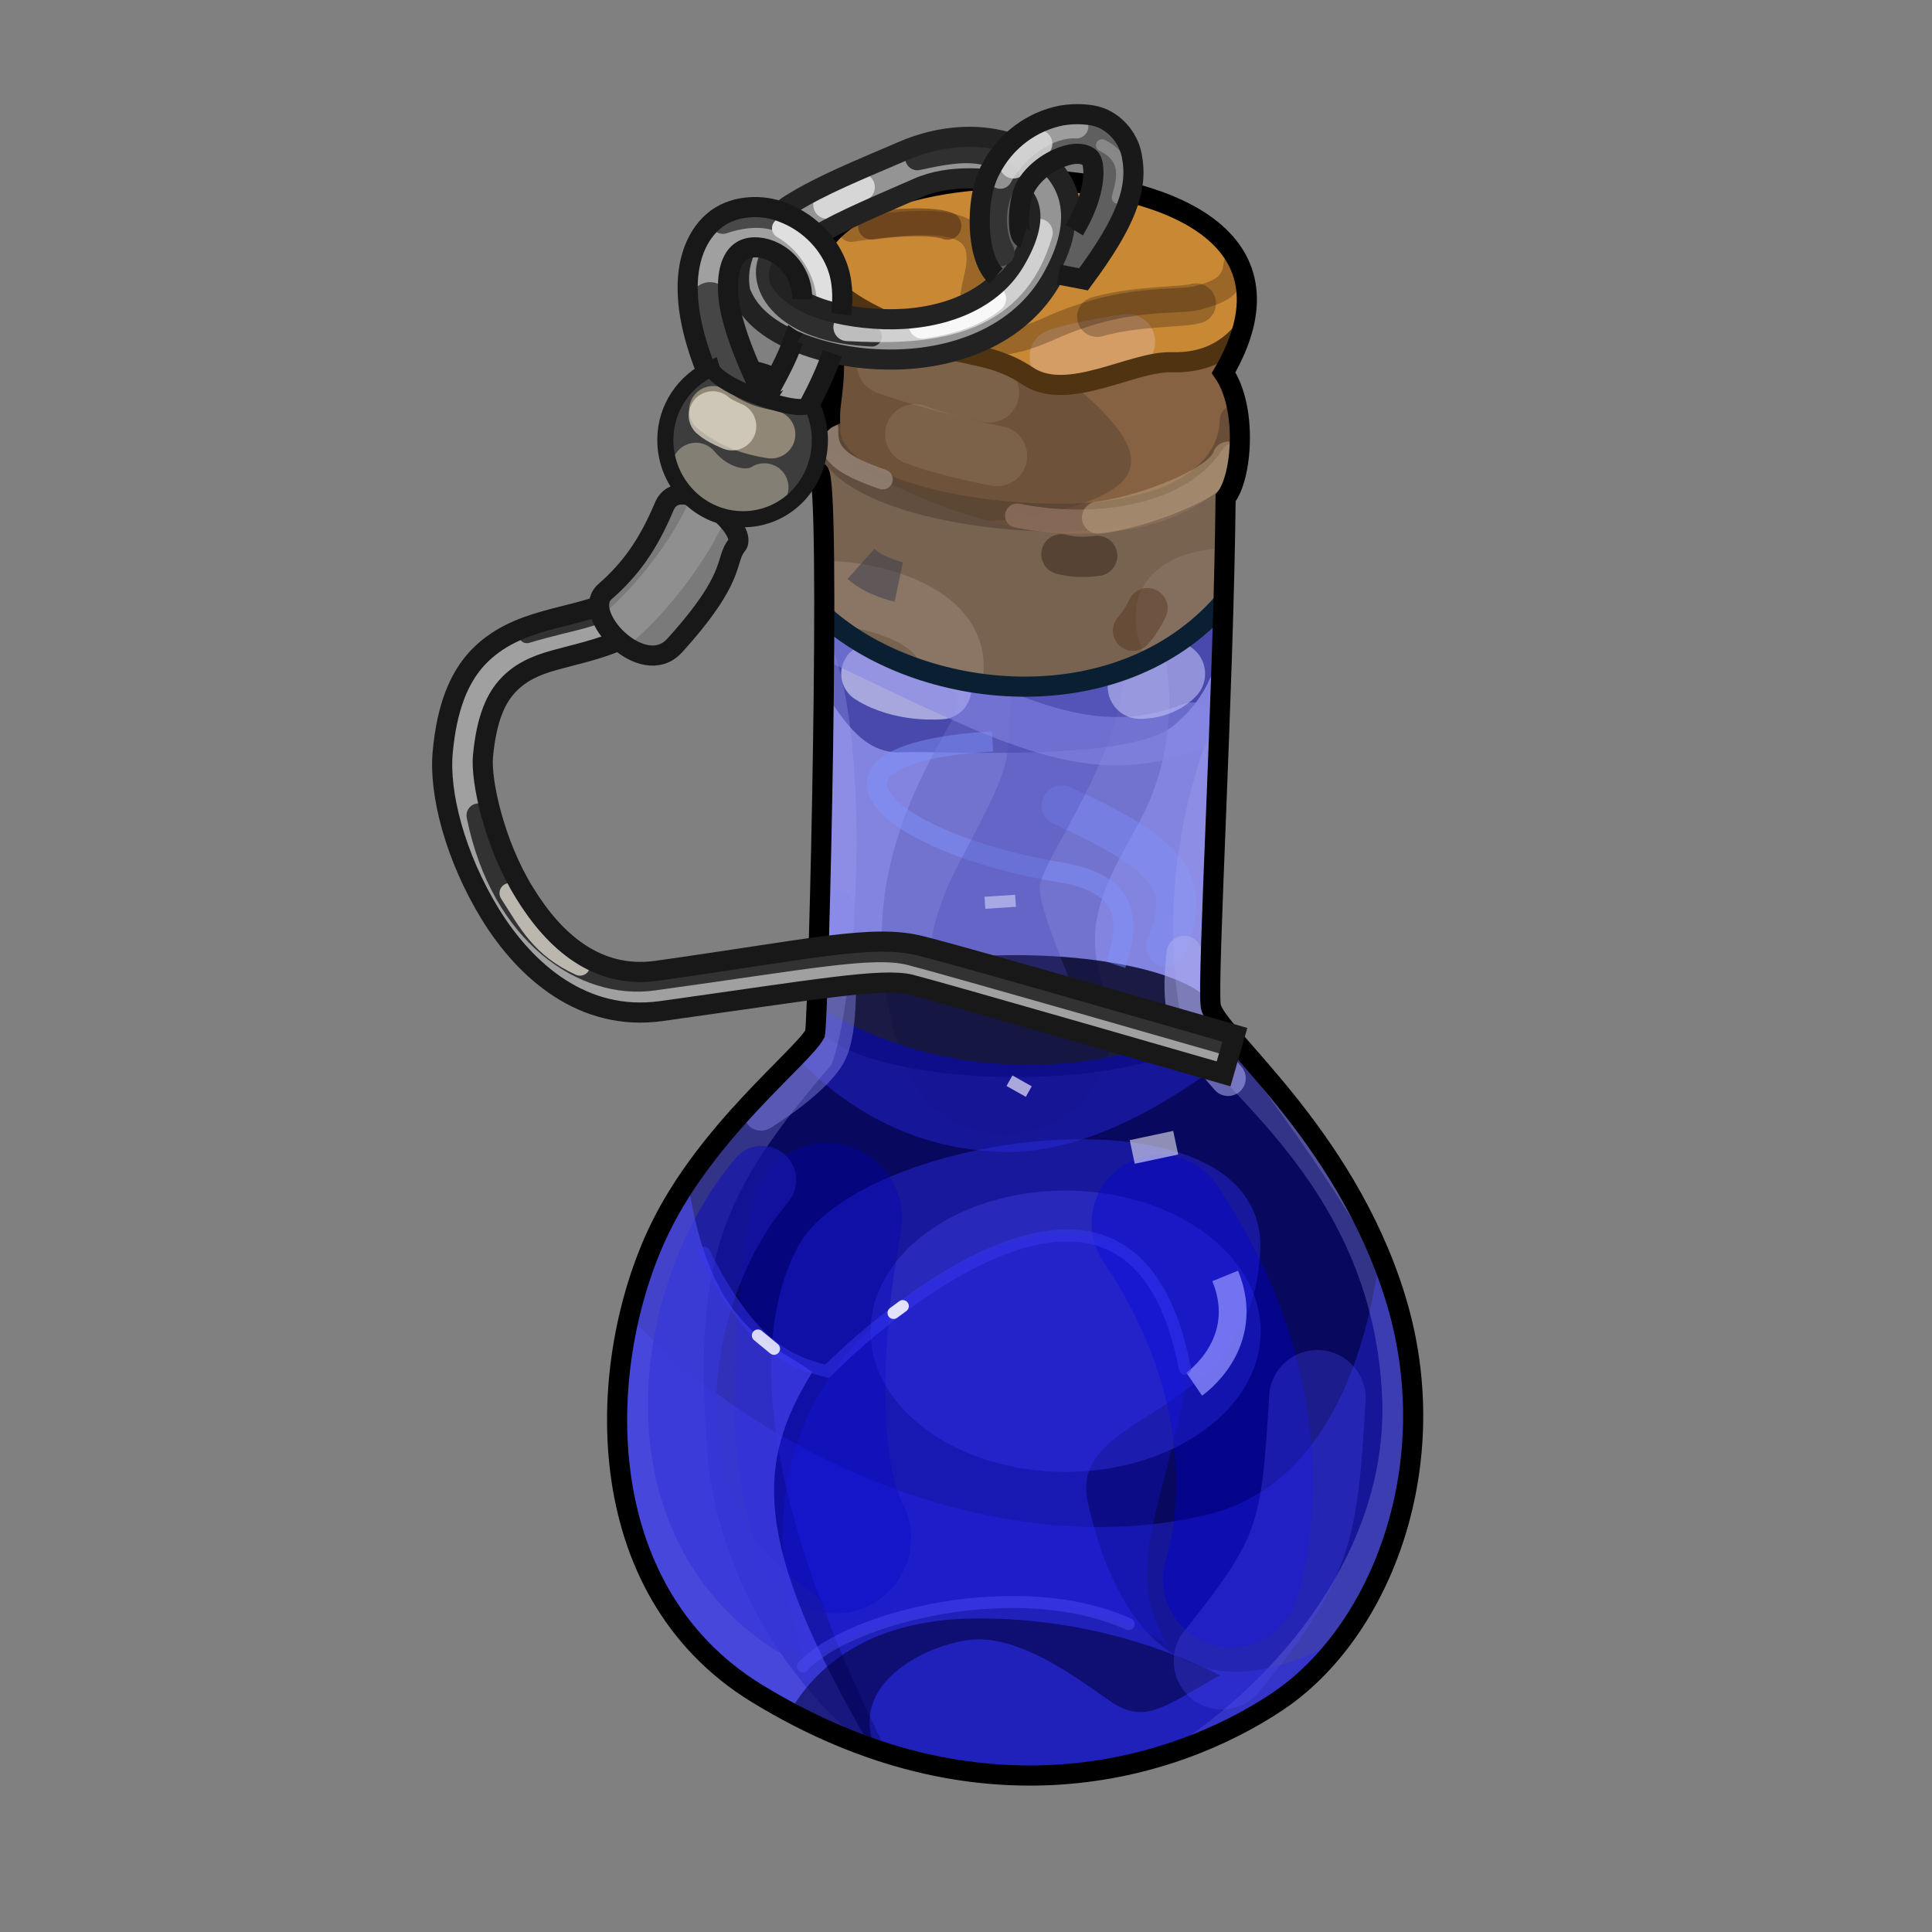<?xml version="1.0" encoding="UTF-8" standalone="no"?>
<!DOCTYPE svg PUBLIC "-//W3C//DTD SVG 1.0//EN" "http://www.w3.org/TR/2001/REC-SVG-20010904/DTD/svg10.dtd">
<svg xmlns:svg="http://www.w3.org/2000/svg" xmlns="http://www.w3.org/2000/svg" version="1.0" width="100%" height="100%" viewBox="0 0 48 48" id="_blue04" style="display:inline">
<rect x="0" y="0" width="48" height="48" fill="#808080" stroke="none"/>
<defs id="defs2385"/>
<g id="blue04">
<path d="M 30.45,12.37 C 30.4,17.13 29.99,24.31 30.08,24.99 C 30.18,25.68 33.38,28.1 34.66,32.22 C 35.94,36.33 34.34,40.54 31.73,42.28 C 29.12,44.02 23.98,45.07 18.51,41.68 C 13.71,38.71 15.5,31.49 16.87,29.48 C 18.24,27.46 19.93,26.27 20.25,25.68 C 20.34,25.13 20.66,11.87 20.34,11.73 C 20.02,11.6 20.02,10.64 20.62,10.36 C 20.62,9.77 20.98,8.85 20.34,7.21 C 19.7,5.56 22.4,4.28 25.83,4.46 C 29.26,4.64 32.28,6.02 30.4,9.26 C 31,10.13 30.86,11.87 30.45,12.37 z" id="p3235" style="fill:#8383e0;fill-opacity:1;fill-rule:evenodd;stroke:none;display:inline"/>
<path d="M 20.35,16.95 C 21,18.04 21.54,18.74 22.41,18.69 C 23.28,18.64 28,18.96 29.14,18.04 C 30.28,17.12 30.28,15.98 30.28,15.98 L 29.79,13.53 L 20.51,13.97 L 20.35,16.95 z" id="p3341" style="fill:#3c3ca1;fill-opacity:0.81;fill-rule:evenodd;stroke:none;display:inline"/>
<path d="M 26.04,15.76 C 26.04,15.76 26.91,17.5 25.94,19.23 C 24.96,20.97 23.98,22.81 24.96,25.53" id="p3353" style="fill:none;fill-rule:evenodd;stroke:#6565c2;stroke-width:5.30;stroke-linecap:round;stroke-linejoin:miter;stroke-miterlimit:4;stroke-dasharray:none;stroke-opacity:0.56;display:inline"/>
<path d="M 30.21,25.25 C 30.21,26.08 27.98,26.76 25.23,26.76 C 22.47,26.76 20.25,26.08 20.25,25.25 C 20.25,24.41 22.47,23.73 25.23,23.73 C 27.98,23.73 30.21,24.41 30.21,25.25 L 30.21,25.25 z" id="p3236" style="opacity:1;fill:#020222;fill-opacity:0.81;fill-rule:evenodd;stroke:none;marker:none;visibility:visible;display:inline;overflow:visible;enable-background:accumulate"/>
<path d="M 27.72,23.97 C 28.04,23.01 28.16,21.98 26.38,21.68 C 22.03,20.96 19.5,18.73 24.66,18.42" id="path8" style="fill:none;fill-rule:evenodd;stroke:#7e94fd;stroke-width:0.5;stroke-linecap:butt;stroke-linejoin:miter;stroke-miterlimit:4;stroke-dasharray:none;stroke-opacity:0.46;display:inline"/>
<path d="M 26.38,20.01 C 29.04,21.23 29.65,21.91 28.97,23.51" id="p3238" style="fill:none;fill-rule:evenodd;stroke:#7e94fd;stroke-width:1;stroke-linecap:round;stroke-linejoin:miter;stroke-miterlimit:4;stroke-dasharray:none;stroke-opacity:0.4;display:inline"/>
<path d="M 25.12,16.19 C 25.07,19.23 25.23,18.74 23.82,21.46 C 22.41,24.17 23.6,24.68 23.6,24.68 L 27.06,25.46 C 27.06,25.46 25.83,22.76 25.83,22.05 C 25.83,21.35 28.59,17.88 27.73,15.81 C 26.86,13.75 25.12,16.3 25.12,16.19 z" id="p3337" style="fill:#4848b5;fill-opacity:0.3;fill-rule:evenodd;stroke:none;display:inline"/>
<path d="M 20.38,25.04 C 20.35,26.05 20.26,25.57 20.25,25.68 C 19.92,26.28 18.24,27.45 16.87,29.46 C 15.5,31.48 13.72,38.71 18.53,41.68 C 24,45.07 29.14,44.01 31.75,42.28 C 34.35,40.54 35.93,36.33 34.65,32.21 C 33.59,29.89 30.57,25.89 30.09,25.43 C 27.43,26.74 23.58,26.99 20.38,25.04 z" id="p3283" style="fill:#0d0d92;fill-opacity:0.92;fill-rule:evenodd;stroke:none;display:inline"/>
<path d="M 30.81,26.03 C 29.07,27.48 26.91,28.62 25.09,28.62 C 23.08,28.62 21.24,27.81 19.78,26.25 C 19.1,26.92 17.9,27.95 16.87,29.46 C 16.43,30.11 15.94,31.3 15.65,32.71 C 18.78,36.09 24.67,38.86 29.93,37.65 C 32.68,37.02 33.89,34.15 34.28,31.18 C 33.28,28.77 31.72,27.07 30.81,26.03 z" id="p3286" style="fill:#00003c;fill-opacity:0.62;fill-rule:evenodd;stroke:none;display:inline"/>
<path d="M 20.46,15.56 C 20.45,19.57 20.31,25.32 20.25,25.68 C 19.92,26.28 18.24,27.45 16.87,29.46 C 15.5,31.48 13.72,38.71 18.53,41.68 C 19.36,42.2 20.18,42.61 21,42.93 C 19.18,41.26 17.74,38.68 17.56,35.93 C 17.23,31.2 17.96,29.59 20.65,26.46 C 21.25,25.06 21.78,18.09 20.46,15.56 z M 30.31,17.59 C 28.76,21.02 29.12,24.31 29.37,25.4 C 29.69,26.8 34.12,29.15 34.34,34.75 C 34.48,38.47 31.81,41.71 29.06,43.46 C 30.11,43.17 31.03,42.75 31.75,42.28 C 34.35,40.54 35.93,36.33 34.65,32.21 C 33.37,28.1 30.18,25.68 30.09,25 C 30.03,24.54 30.18,21.17 30.31,17.59 z" id="p3280" style="fill:#a8a8f8;fill-opacity:0.27;fill-rule:evenodd;stroke:none;display:inline"/>
<path d="M 29.42,23.69 C 29.27,25.19 29.42,25.55 30.51,26.79" id="p3330" style="fill:none;fill-rule:evenodd;stroke:#acacef;stroke-width:0.88;stroke-linecap:round;stroke-linejoin:miter;stroke-miterlimit:4;stroke-dasharray:none;stroke-opacity:0.56"/>
<path d="M 20.79,22.56 C 20.79,23.59 20.97,25.55 20.56,26.22 C 20.16,26.89 18.91,27.65 18.91,27.65" id="p3328" style="fill:none;fill-rule:evenodd;stroke:#8888eb;stroke-width:0.88;stroke-linecap:round;stroke-linejoin:miter;stroke-miterlimit:4;stroke-dasharray:none;stroke-opacity:0.45"/>
<path d="M 27.21,28.31 C 24.26,28.21 20.66,29.36 19.81,31 C 18.58,33.35 19,37.34 21.9,43.25 C 21.91,43.25 21.9,43.27 21.9,43.28 C 26.04,44.61 29.69,43.65 31.75,42.28 C 32.34,41.88 32.87,41.34 33.34,40.71 C 28.85,43.23 27.48,39.34 27.03,37.34 C 26.49,34.97 31.09,35.39 31.31,31.09 C 31.4,29.2 29.51,28.38 27.21,28.31 z" id="p3298" style="fill:#2c2ce1;fill-opacity:0.47;fill-rule:evenodd;stroke:none;display:inline"/>
<path d="M 31.32,33.08 C 31.32,35 29.15,36.57 26.47,36.57 C 23.79,36.57 21.63,35 21.63,33.08 C 21.63,31.15 23.79,29.58 26.47,29.58 C 29.15,29.58 31.32,31.15 31.32,33.08 z" id="p3301" style="fill:#4545f0;fill-opacity:0.37;fill-rule:evenodd;stroke:none;marker:none;visibility:visible;display:inline;overflow:visible;enable-background:accumulate"/>
<path d="M 28.82,30.39 C 31.67,34.62 30.9,38.31 30.59,39.23" id="p3307" style="fill:none;fill-rule:evenodd;stroke:#0000d8;stroke-width:3.40;stroke-linecap:round;stroke-linejoin:miter;stroke-miterlimit:4;stroke-dasharray:none;stroke-opacity:0.37;display:inline"/>
<path d="M 30.44,31.7 C 31.13,33.39 29.67,34.39 29.67,34.39" id="p3310" style="fill:none;fill-rule:evenodd;stroke:#9090ff;stroke-width:0.69;stroke-linecap:butt;stroke-linejoin:miter;stroke-miterlimit:4;stroke-dasharray:none;stroke-opacity:0.76;display:inline"/>
<path d="M 28.13,28.62 L 29.21,28.39" id="p3313" style="fill:none;fill-rule:evenodd;stroke:#ffffff;stroke-width:0.60;stroke-linecap:butt;stroke-linejoin:miter;stroke-miterlimit:4;stroke-dasharray:none;stroke-opacity:0.54;display:inline"/>
<path d="M 20.54,30.27 C 20,33.1 19.89,36.58 20.76,38.21" id="p3316" style="fill:none;fill-rule:evenodd;stroke:#0000bc;stroke-width:3.75;stroke-linecap:round;stroke-linejoin:miter;stroke-miterlimit:4;stroke-dasharray:none;stroke-opacity:0.33"/>
<path d="M 19.98,41.51 C 21.83,39.45 27.83,39.62 29.07,40.96 C 27.94,39.21 28.73,37.8 29.35,35.02 C 29.97,32.24 27.6,28.53 22.55,32.24 C 17.51,35.94 20.18,41.3 19.98,41.51 z" id="p2537" style="fill:#1818f2;fill-opacity:0.27;fill-rule:evenodd;stroke:none"/>
<path d="M 19.7,40.27 C 15.71,37.69 16.61,32.03 18.93,29.32" id="p3321" style="fill:none;fill-rule:evenodd;stroke:#1717ac;stroke-width:1.70;stroke-linecap:round;stroke-linejoin:miter;stroke-miterlimit:4;stroke-dasharray:none;stroke-opacity:0.7;display:inline"/>
<path d="M 17.09,29.34 C 16.83,29.72 16.57,30.1 16.37,30.53 C 14.77,33.84 14.59,39.47 18.81,42.06 C 19.78,42.65 20.73,43.11 21.65,43.43 C 18.63,38.26 18.81,36.32 20.18,34.09 C 19.27,33.39 17.64,33.12 17.09,29.34 z" id="p3309" style="fill:#4f4ffd;fill-opacity:0.56;fill-rule:evenodd;stroke:none"/>
<path d="M 24.31,40.21 C 22.1,40.21 20.5,41.02 19.62,42.53 C 20.34,42.91 21.05,43.23 21.75,43.46 C 21.06,41.84 22.96,40.9 24.03,40.75 C 25.26,40.57 26.67,41.63 27.56,42.25 C 28.44,42.86 28.89,42.42 30.31,41.62 C 28.54,40.74 26.52,40.21 24.31,40.21 z" id="path25" style="fill:#00003e;fill-opacity:0.57;fill-rule:evenodd;stroke:none"/>
<path d="M 17.49,31.12 C 18.68,33.5 19.64,33.84 20.55,34.07 C 22.25,32.37 28.19,27.44 29.44,34.01" id="p3319" style="fill:none;fill-opacity:1;fill-rule:evenodd;stroke:#3939f5;stroke-width:0.30;stroke-linecap:round;stroke-linejoin:miter;marker:none;stroke-miterlimit:4;stroke-dasharray:none;stroke-dashoffset:0;stroke-opacity:0.47;visibility:visible;display:inline;overflow:visible;enable-background:accumulate"/>
<path d="M 18.83,33.18 L 19.23,33.51" id="p3324" style="fill:none;fill-rule:evenodd;stroke:#ececfd;stroke-width:0.30;stroke-linecap:round;stroke-linejoin:miter;stroke-miterlimit:4;stroke-dasharray:none;stroke-opacity:0.9;display:inline"/>
<path d="M 22.2,32.62 L 22.43,32.45" id="path29" style="fill:none;fill-rule:evenodd;stroke:#efeffe;stroke-width:0.30;stroke-linecap:round;stroke-linejoin:miter;stroke-miterlimit:4;stroke-dasharray:none;stroke-opacity:0.93;display:inline"/>
<path d="M 25.08,26.85 L 25.56,27.12" id="p3332" style="fill:none;fill-rule:evenodd;stroke:#ececfd;stroke-width:0.30;stroke-linecap:butt;stroke-linejoin:miter;stroke-miterlimit:4;stroke-dasharray:none;stroke-opacity:0.68;display:inline"/>
<path d="M 21.65,16.74 C 22.41,17.22 23.38,17.12 23.38,17.12" id="p3344" style="fill:none;fill-rule:evenodd;stroke:#cfcff4;stroke-width:1.5;stroke-linecap:round;stroke-linejoin:miter;stroke-miterlimit:4;stroke-dasharray:none;stroke-opacity:0.7;display:inline"/>
<path d="M 20.97,15.96 C 25.35,18.05 27.12,18.99 29.63,18.05" id="p3356" style="fill:none;fill-rule:evenodd;stroke:#8686e7;stroke-width:1.20;stroke-linecap:round;stroke-linejoin:miter;stroke-miterlimit:4;stroke-dasharray:none;stroke-opacity:0.56;display:inline"/>
<path d="M 28.32,17.06 C 28.87,17.06 29.14,16.74 29.14,16.74" id="p3347" style="fill:none;fill-rule:evenodd;stroke:#cacafb;stroke-width:1.60;stroke-linecap:round;stroke-linejoin:miter;stroke-miterlimit:4;stroke-dasharray:none;stroke-opacity:0.56;display:inline"/>
<path d="M 24.47,22.43 L 25.23,22.38" id="p3350" style="fill:none;fill-rule:evenodd;stroke:#ddddfc;stroke-width:0.30;stroke-linecap:butt;stroke-linejoin:miter;stroke-miterlimit:4;stroke-dasharray:none;stroke-opacity:0.56;display:inline"/>
<path d="M 24.59,4.46 C 21.78,4.61 19.78,5.77 20.34,7.21 C 20.98,8.86 20.62,9.78 20.62,10.37 C 20.03,10.64 20.02,11.61 20.34,11.75 C 20.44,11.79 20.46,13.36 20.46,15.28 C 22.81,17.41 27.75,18 30.4,14.96 C 30.43,14.07 30.46,13.17 30.46,12.37 C 30.88,11.87 31,10.15 30.4,9.28 C 32.28,6.03 29.27,4.65 25.84,4.46 C 25.41,4.44 24.99,4.44 24.59,4.46 z" id="p3266" style="fill:#866243;fill-opacity:1;fill-rule:evenodd;stroke:none;display:inline"/>
<path d="M 20.34,7.25 C 20.96,8.87 20.62,9.78 20.62,10.37 C 20.03,10.64 20.02,11.61 20.34,11.75 C 20.35,11.75 20.36,11.82 20.37,11.84 C 21.94,12.71 23.94,13.18 25.75,12.81 C 29.36,12.06 28.68,10.85 24.62,8.03 C 24.71,8.03 22.34,7.34 20.34,7.25 z" id="p3243" style="fill:#5b4634;fill-opacity:0.55;fill-rule:evenodd;stroke:none;display:inline"/>
<path d="M 24.59,4.46 C 22.18,4.59 20.36,5.47 20.25,6.62 C 20.9,7.66 22.14,7.98 22.75,8.34 C 23.75,8.92 24.52,8.67 25.53,9.34 C 26.53,10.01 28.14,8.96 29.12,9 C 29.93,9.02 30.48,8.71 30.87,8.25 C 31.62,5.72 28.89,4.63 25.84,4.46 C 25.41,4.44 24.99,4.44 24.59,4.46 z" id="p3269" style="fill:#c98834;fill-opacity:1;fill-rule:evenodd;stroke:none;display:inline"/>
<path d="M 26.27,8.86 C 26.79,8.67 28.01,8.49 28.01,8.49" id="p3206" style="fill:none;fill-rule:evenodd;stroke:#e0b198;stroke-width:1.38;stroke-linecap:round;stroke-linejoin:miter;stroke-miterlimit:4;stroke-dasharray:none;stroke-opacity:0.51"/>
<path d="M 21.14,5.71 C 23.68,5.33 24.58,5.52 24.25,6.89 C 23.92,8.25 24.2,9 26.08,8.16 C 27.97,7.31 29.24,7.54 29.76,7.4 C 30.27,7.26 30.65,7.12 30.7,6.56" id="p2429" style="fill:none;fill-rule:evenodd;stroke:#331f13;stroke-width:0.60;stroke-linecap:round;stroke-linejoin:miter;stroke-miterlimit:4;stroke-dasharray:none;stroke-opacity:0.31;display:inline"/>
<path d="M 21.66,5.61 C 22.27,5.52 23.16,5.47 23.54,5.61" id="p3202" style="fill:none;fill-rule:evenodd;stroke:#381c0e;stroke-width:0.69;stroke-linecap:round;stroke-linejoin:miter;stroke-miterlimit:4;stroke-dasharray:none;stroke-opacity:0.45"/>
<path d="M 27.26,7.87 C 28.25,7.59 29.38,7.64 29.71,7.54" id="p3204" style="fill:none;fill-rule:evenodd;stroke:#130909;stroke-width:1px;stroke-linecap:round;stroke-linejoin:miter;stroke-opacity:0.26"/>
<path d="M 20.21,10.87 C 20.08,11.24 20.13,11.66 20.34,11.75 C 20.44,11.79 20.46,13.36 20.46,15.28 C 22.81,17.41 27.75,18 30.4,14.96 C 30.43,14.07 30.46,13.17 30.46,12.37 C 30.58,12.23 30.65,12 30.71,11.71 C 29.25,12.99 27.82,13.14 27.15,13.25 C 26.4,13.36 23.42,13.14 20.21,10.87 z" id="p3208" style="fill:#786351;fill-opacity:1;fill-rule:evenodd;stroke:none;display:inline"/>
<path d="M 20.67,14.74 C 21.8,14.78 23.86,15.35 23.62,16.77" id="p3214" style="fill:none;fill-rule:evenodd;stroke:#dbc2b4;stroke-width:1.60;stroke-linecap:butt;stroke-linejoin:miter;stroke-miterlimit:4;stroke-dasharray:none;stroke-opacity:0.2"/>
<path d="M 29.12,15.96 C 28.51,14.62 29.81,14.42 30.29,14.38" id="p3216" style="fill:none;fill-rule:evenodd;stroke:#e9d3d3;stroke-width:1.5;stroke-linecap:butt;stroke-linejoin:miter;stroke-miterlimit:4;stroke-dasharray:none;stroke-opacity:0.11"/>
<path d="M 30.38,13.69 C 29.2,13.93 28.31,14.9 27.34,14.9" id="p3220" style="fill:none;fill-rule:evenodd;stroke:#000000;stroke-width:0;stroke-linecap:butt;stroke-linejoin:miter;stroke-miterlimit:4;stroke-dasharray:none;stroke-opacity:1"/>
<path d="M 21.39,14.01 C 21.76,14.34 22.33,14.46 22.33,14.46" id="p3222" style="fill:none;fill-rule:evenodd;stroke:#2e3748;stroke-width:1px;stroke-linecap:butt;stroke-linejoin:miter;stroke-opacity:0.46"/>
<path d="M 26.37,13.77 C 26.69,13.85 26.94,13.85 27.26,13.81" id="p3224" style="fill:none;fill-rule:evenodd;stroke:#2e1a0e;stroke-width:1px;stroke-linecap:round;stroke-linejoin:miter;stroke-opacity:0.43"/>
<path d="M 28.15,15.67 C 28.39,15.39 28.51,15.11 28.51,15.11" id="p3226" style="fill:none;fill-rule:evenodd;stroke:#532f19;stroke-width:1px;stroke-linecap:round;stroke-linejoin:miter;stroke-opacity:0.43"/>
<path d="M 30.65,10.43 C 30.62,11.8 29.18,12.82 26.45,12.86 C 23.72,12.89 20.3,12.07 20.54,10.5" id="p3232" style="fill:none;fill-rule:evenodd;stroke:#4b3b2e;stroke-width:0.69;stroke-linecap:round;stroke-linejoin:miter;stroke-miterlimit:4;stroke-dasharray:none;stroke-opacity:0.5"/>
<path d="M 20.58,10.65 C 20.54,11.28 20.9,11.55 21.93,11.91" id="p3228" style="fill:none;fill-rule:evenodd;stroke:#98867a;stroke-width:0.5;stroke-linecap:round;stroke-linejoin:miter;stroke-miterlimit:4;stroke-dasharray:none;stroke-opacity:0.79"/>
<path d="M 25.27,12.81 C 27.34,13.22 29.68,12.81 30.63,11.32" id="p3230" style="fill:none;fill-rule:evenodd;stroke:#8b6d5c;stroke-width:0.60;stroke-linecap:round;stroke-linejoin:miter;stroke-miterlimit:4;stroke-dasharray:none;stroke-opacity:0.85"/>
<path d="M 27.28,12.86 C 28.22,12.76 30.3,12.05 30.52,11.37" id="p3234" style="fill:none;fill-rule:evenodd;stroke:#c5ab85;stroke-width:0.80;stroke-linecap:round;stroke-linejoin:miter;stroke-miterlimit:4;stroke-dasharray:none;stroke-opacity:0.45"/>
<path d="M 22.04,9.05 C 23.13,9.45 24.57,9.75 24.57,9.75" id="p3247" style="fill:none;fill-rule:evenodd;stroke:#cbb39d;stroke-width:1.5;stroke-linecap:round;stroke-linejoin:miter;stroke-miterlimit:4;stroke-dasharray:none;stroke-opacity:0.17;display:inline"/>
<path d="M 22.74,10.79 C 23.43,11.08 24.77,11.33 24.77,11.33" id="p3250" style="fill:none;fill-rule:evenodd;stroke:#cbb39d;stroke-width:1.5;stroke-linecap:round;stroke-linejoin:miter;stroke-miterlimit:4;stroke-dasharray:none;stroke-opacity:0.17;display:inline"/>
<path d="M 20.46,15.28 C 22.81,17.41 27.75,18 30.4,14.96" id="p3362" style="fill:none;fill-opacity:1;fill-rule:evenodd;stroke:#0a2032;stroke-width:0.5;stroke-linecap:butt;stroke-linejoin:miter;stroke-miterlimit:4;stroke-dasharray:none;stroke-opacity:1;display:inline"/>
<path d="M 20.25,6.62 C 20.9,7.66 22.14,7.98 22.75,8.34 C 23.75,8.92 24.52,8.67 25.53,9.34 C 26.53,10.01 28.14,8.96 29.12,9 C 29.93,9.02 30.48,8.71 30.87,8.25" id="p3359" style="fill:none;fill-opacity:1;fill-rule:evenodd;stroke:#503311;stroke-width:0.5;stroke-linecap:butt;stroke-linejoin:miter;stroke-miterlimit:4;stroke-dasharray:none;stroke-opacity:1;display:inline"/>
<path d="M 30.45,12.37 C 30.4,17.13 29.99,24.31 30.08,24.99 C 30.18,25.68 33.38,28.1 34.66,32.22 C 35.94,36.33 34.34,40.54 31.73,42.28 C 29.12,44.02 24.29,45.43 18.8,42.07 C 14.58,39.48 14.79,33.84 16.39,30.53 C 17.58,28.08 19.93,26.27 20.25,25.68 C 20.34,25.13 20.66,11.87 20.34,11.73 C 20.02,11.6 20.02,10.64 20.62,10.36 C 20.62,9.77 20.98,8.85 20.34,7.21 C 19.7,5.56 22.4,4.28 25.83,4.46 C 29.26,4.64 32.28,6.02 30.4,9.26 C 31,10.13 30.86,11.87 30.45,12.37 z" id="stroke01" style="fill:none;fill-opacity:1;fill-rule:evenodd;stroke:#000000;stroke-width:0.5;stroke-linecap:butt;stroke-linejoin:miter;stroke-miterlimit:4;stroke-dasharray:none;stroke-opacity:1;display:inline"/>
<path d="M 30.53,26.19 C 30.53,26.19 23.68,24.23 22.74,23.99 C 21.8,23.75 20.21,24.08 16.37,24.62 C 12.98,25.09 11.33,20.35 11.49,18.72 C 11.87,14.67 15.11,16.83 16.76,14.15 C 18.04,12.07 21.09,8.72 20.3,6.75 C 19.51,4.79 15.81,5.1 18.65,10.38" id="p3237" style="fill:none;fill-rule:evenodd;stroke:#767676;stroke-width:1px;stroke-linecap:butt;stroke-linejoin:miter;stroke-opacity:1;display:inline"/>
<path d="M 24.09,3.4 C 23.52,3.4 22.93,3.53 22.37,3.78 C 21.4,4.2 20.41,4.59 19.62,5.09 C 19.23,5.34 18.89,5.6 18.65,5.96 C 18.41,6.32 18.29,6.81 18.4,7.28 L 18.4,7.31 L 18.43,7.34 C 18.68,7.89 19.19,8.24 19.81,8.5 C 20.42,8.75 21.16,8.91 21.93,8.93 C 23.47,8.98 25.21,8.47 26.09,7 C 26.5,6.3 26.68,5.66 26.59,5.09 C 26.5,4.52 26.14,4.08 25.68,3.81 C 25.23,3.54 24.66,3.4 24.09,3.4 z M 24.09,4.43 C 24.51,4.43 24.9,4.5 25.15,4.65 C 25.4,4.8 25.55,4.97 25.59,5.25 C 25.63,5.52 25.55,5.93 25.21,6.5 C 24.59,7.54 23.27,7.97 21.96,7.93 C 21.31,7.91 20.66,7.79 20.18,7.59 C 19.72,7.4 19.46,7.13 19.37,6.96 C 19.34,6.8 19.36,6.68 19.46,6.53 C 19.58,6.35 19.83,6.14 20.15,5.93 C 20.8,5.52 21.78,5.12 22.78,4.68 C 23.2,4.49 23.66,4.43 24.09,4.43 z" id="p3246" style="fill:#949494;fill-opacity:1;fill-rule:evenodd;stroke:none;display:inline"/>
<path d="M 20.38,10.92 C 20.38,12 19.51,12.88 18.45,12.88 C 17.39,12.88 16.53,12 16.53,10.92 C 16.53,9.83 17.39,8.95 18.45,8.95 C 19.51,8.95 20.38,9.83 20.38,10.92 z" id="p3240" style="fill:#181818;fill-opacity:1;fill-rule:evenodd;stroke:none;marker:none;visibility:visible;display:inline;overflow:visible;enable-background:accumulate"/>
<path d="M 18.62,5.15 C 18.34,5.17 18.06,5.25 17.81,5.43 C 17.31,5.8 17.04,6.49 17.09,7.34 C 17.13,8.19 17.48,9.26 18.21,10.62 L 18.75,10.34 C 17.96,11.58 16.98,12.87 16.34,13.9 C 15.62,15.06 14.65,15.11 13.53,15.43 C 12.96,15.59 12.35,15.83 11.87,16.34 C 11.39,16.85 11.1,17.6 11,18.68 C 10.9,19.71 11.31,21.29 12.18,22.71 C 13.06,24.14 14.5,25.39 16.43,25.12 C 20.29,24.58 21.91,24.29 22.62,24.46 C 23.48,24.68 30.4,26.68 30.4,26.68 L 30.68,25.71 C 30.68,25.71 23.9,23.75 22.87,23.5 C 21.69,23.2 20.15,23.58 16.31,24.12 C 14.85,24.32 13.79,23.42 13.03,22.18 C 12.27,20.95 11.94,19.38 12,18.78 C 12.09,17.83 12.33,17.34 12.62,17.03 C 12.91,16.72 13.27,16.54 13.78,16.4 C 14.78,16.12 16.25,15.91 17.18,14.4 C 17.8,13.41 18.9,12.06 19.75,10.68 C 20.13,10.05 20.46,9.41 20.68,8.78 C 20.37,8.7 20.08,8.61 19.81,8.5 C 19.78,8.48 19.74,8.48 19.71,8.46 C 19.55,8.91 19.29,9.4 19,9.9 C 18.43,8.79 18.12,7.85 18.09,7.28 C 18.06,6.65 18.23,6.37 18.4,6.25 C 18.75,5.99 19.55,6.21 19.84,6.93 C 19.9,7.08 19.93,7.24 19.93,7.43 C 20.02,7.48 20.08,7.55 20.18,7.59 C 20.39,7.68 20.64,7.75 20.9,7.81 C 20.95,7.38 20.94,6.96 20.78,6.56 C 20.53,5.94 20.01,5.49 19.46,5.28 C 19.19,5.17 18.9,5.13 18.62,5.15 z" id="p3259" style="fill:#a0a0a0;fill-opacity:1;fill-rule:evenodd;stroke:none;display:inline"/>
<path d="M 18.5,10.18 C 17.87,8.88 17.71,8 17.64,7.51" id="p3289" style="fill:none;fill-rule:evenodd;stroke:#363636;stroke-width:1px;stroke-linecap:round;stroke-linejoin:miter;stroke-opacity:0.85"/>
<path d="M 13.09,15.78 C 14.4,15.39 14.84,15.44 15.37,14.95" id="p3284" style="fill:none;fill-opacity:1;fill-rule:evenodd;stroke:#171717;stroke-width:0.40;stroke-linecap:round;stroke-linejoin:miter;marker:none;stroke-miterlimit:4;stroke-dasharray:none;stroke-dashoffset:0;stroke-opacity:0.8;visibility:visible;display:inline;overflow:visible;enable-background:accumulate"/>
<path d="M 30.4,25.89 C 30.4,25.89 23.55,23.92 22.61,23.68 C 21.66,23.45 20.08,23.78 16.23,24.31 C 14.54,24.55 12.49,23.22 11.89,20.26" id="p3278" style="fill:none;fill-rule:evenodd;stroke:#171717;stroke-width:0.60;stroke-linecap:round;stroke-linejoin:miter;stroke-miterlimit:4;stroke-dasharray:none;stroke-opacity:0.8;display:inline"/>
<path d="M 12.66,22.19 C 13.14,22.94 13.45,23.55 14.41,23.99" id="p3281" style="fill:none;fill-rule:evenodd;stroke:#dbd6cc;stroke-width:0.5;stroke-linecap:round;stroke-linejoin:miter;stroke-miterlimit:4;stroke-dasharray:none;stroke-opacity:0.81"/>
<path d="M 17.96,5.51 C 18.73,5.25 19.63,5.25 20.26,6.18" id="p3291" style="fill:none;fill-rule:evenodd;stroke:#3c3c3c;stroke-width:0.60;stroke-linecap:round;stroke-linejoin:miter;stroke-miterlimit:4;stroke-dasharray:none;stroke-opacity:0.87"/>
<path d="M 19.43,5.67 C 20.15,6.09 20.56,6.9 20.54,7.55" id="p3293" style="fill:none;fill-rule:evenodd;stroke:#dfdfdf;stroke-width:0.5;stroke-linecap:round;stroke-linejoin:miter;stroke-miterlimit:4;stroke-dasharray:none;stroke-opacity:1"/>
<path d="M 19.09,6.46 C 18.83,7.07 19.38,8.26 21.66,8.36" id="p3348" style="fill:none;fill-rule:evenodd;stroke:#2e2e2e;stroke-width:0.5;stroke-linecap:round;stroke-linejoin:miter;stroke-miterlimit:4;stroke-dasharray:none;stroke-opacity:1"/>
<path d="M 21.05,8.13 C 22.98,8.23 25.14,8.13 25.81,5.78" id="p3351" style="fill:none;fill-rule:evenodd;stroke:#dedede;stroke-width:0.69;stroke-linecap:round;stroke-linejoin:miter;stroke-miterlimit:4;stroke-dasharray:none;stroke-opacity:0.81"/>
<path d="M 22.92,8.07 C 23.82,7.94 24.33,7.68 24.65,7.42" id="p3354" style="fill:none;fill-rule:evenodd;stroke:#fcfcfc;stroke-width:0.69;stroke-linecap:round;stroke-linejoin:miter;stroke-miterlimit:4;stroke-dasharray:none;stroke-opacity:0.92"/>
<path d="M 22.79,3.93 C 23.87,3.69 24.19,3.73 24.71,3.85" id="p3357" style="fill:none;fill-rule:evenodd;stroke:#303030;stroke-width:0.60;stroke-linecap:round;stroke-linejoin:miter;stroke-miterlimit:4;stroke-dasharray:none;stroke-opacity:1"/>
<path d="M 20.55,5.09 L 21.39,4.65" id="p3360" style="fill:none;fill-rule:evenodd;stroke:#f2f2f2;stroke-width:0.69;stroke-linecap:round;stroke-linejoin:miter;stroke-miterlimit:4;stroke-dasharray:none;stroke-opacity:0.7"/>
<path d="M 18.56,6.12 C 18.38,6.46 18.31,6.88 18.4,7.28 L 18.4,7.31 L 18.43,7.34 C 18.68,7.89 19.19,8.24 19.81,8.5 C 20.42,8.75 21.16,8.91 21.93,8.93 C 23.47,8.98 25.21,8.47 26.09,7 C 26.5,6.3 26.68,5.66 26.59,5.09 C 26.5,4.52 26.14,4.08 25.68,3.81 C 25.23,3.54 24.66,3.4 24.09,3.4 C 23.52,3.4 22.93,3.53 22.37,3.78 C 21.4,4.2 20.41,4.59 19.62,5.09 C 19.55,5.13 19.43,5.23 19.36,5.28 M 20.31,5.84 C 20.95,5.46 21.85,5.09 22.78,4.68 C 23.2,4.49 23.66,4.43 24.09,4.43 C 24.51,4.43 24.9,4.5 25.15,4.65 C 25.4,4.8 25.55,4.97 25.59,5.25 C 25.63,5.52 25.55,5.93 25.21,6.5 C 24.59,7.54 23.27,7.97 21.96,7.93 C 21.31,7.91 20.66,7.79 20.18,7.59 C 19.72,7.4 19.46,7.13 19.37,6.96 C 19.34,6.8 19.36,6.68 19.46,6.53" id="stroke02" style="fill:none;fill-opacity:1;fill-rule:evenodd;stroke:#222222;stroke-width:0.5;stroke-linecap:butt;stroke-linejoin:miter;stroke-miterlimit:4;stroke-dasharray:none;stroke-opacity:1;display:inline"/>
<path d="M 19.81,8.5 C 19.78,8.48 19.74,8.48 19.71,8.46 C 19.55,8.91 19.29,9.4 19,9.9 C 18.43,8.79 18.12,7.85 18.09,7.28 C 18.06,6.65 18.23,6.37 18.4,6.25 C 18.75,5.99 19.55,6.21 19.84,6.93 C 19.9,7.08 19.93,7.24 19.93,7.43 M 20.9,7.81 C 20.95,7.38 20.94,6.96 20.78,6.56 C 20.53,5.94 20.01,5.49 19.46,5.28 C 19.19,5.17 18.9,5.13 18.62,5.15 C 18.34,5.17 18.06,5.25 17.81,5.43 C 17.31,5.8 17.04,6.49 17.09,7.34 C 17.13,8.19 17.48,9.26 18.21,10.62 L 18.75,10.34 C 17.96,11.58 16.98,12.87 16.34,13.9 C 15.62,15.06 14.65,15.11 13.53,15.43 C 12.96,15.59 12.35,15.83 11.87,16.34 C 11.39,16.85 11.1,17.6 11,18.68 C 10.9,19.71 11.31,21.29 12.18,22.71 C 13.06,24.14 14.5,25.39 16.43,25.12 C 20.29,24.58 21.91,24.29 22.62,24.46 C 23.48,24.68 30.4,26.68 30.4,26.68 L 30.68,25.71 C 30.68,25.71 23.9,23.75 22.87,23.5 C 21.69,23.2 20.15,23.58 16.31,24.12 C 14.85,24.32 13.79,23.42 13.03,22.18 C 12.27,20.95 11.94,19.38 12,18.78 C 12.09,17.83 12.33,17.34 12.62,17.03 C 12.91,16.72 13.27,16.54 13.78,16.4 C 14.78,16.12 16.25,15.91 17.18,14.4 C 17.8,13.41 18.9,12.06 19.75,10.68 C 20.13,10.05 20.46,9.41 20.68,8.78" id="stroke03" style="fill:none;fill-opacity:1;fill-rule:evenodd;stroke:#181818;stroke-width:0.5;stroke-linecap:butt;stroke-linejoin:miter;stroke-miterlimit:4;stroke-dasharray:none;stroke-opacity:1;display:inline"/>
<path d="M 26.9,2.84 C 26.72,2.83 26.55,2.84 26.37,2.87 C 25.66,3.01 24.97,3.48 24.59,4.25 C 24.22,4.97 24.14,5.84 24.75,6.85 C 25.08,6.61 25.19,6.25 25.37,5.92 C 25.15,5.38 25.29,5.03 25.46,4.68 C 25.69,4.23 26.2,3.92 26.59,3.84 C 26.78,3.8 26.92,3.83 27,3.87 C 27.07,3.91 27.12,3.94 27.15,4.09 C 27.19,4.31 27.19,4.88 26.69,5.72 C 26.65,6.04 26.53,6.36 26.35,6.72 L 26.84,7.12 C 27.9,5.69 28.28,4.69 28.12,3.87 C 28.04,3.46 27.77,3.13 27.43,2.96 C 27.26,2.88 27.08,2.85 26.9,2.84 z" id="p3372" style="fill:#5f5f5f;fill-opacity:1;fill-rule:evenodd;stroke:none;display:inline"/>
<path d="M 24.99,4.38 C 24.58,4.99 24.6,5.8 24.86,6.27" id="p3392" style="fill:none;fill-rule:evenodd;stroke:#343434;stroke-width:0.69;stroke-linecap:round;stroke-linejoin:miter;stroke-miterlimit:4;stroke-dasharray:none;stroke-opacity:1"/>
<path d="M 27.38,3.61 C 28.01,3.92 27.92,4.4 27.77,4.91" id="p3394" style="fill:none;fill-rule:evenodd;stroke:#9e9e9e;stroke-width:0.30;stroke-linecap:round;stroke-linejoin:miter;stroke-miterlimit:4;stroke-dasharray:none;stroke-opacity:0.65"/>
<path d="M 24.85,4.39 C 25.26,3.64 26.08,3.1 26.74,3.14" id="p3396" style="fill:none;fill-rule:evenodd;stroke:#b4b4b4;stroke-width:0.60;stroke-linecap:round;stroke-linejoin:miter;stroke-miterlimit:4;stroke-dasharray:none;stroke-opacity:0.73"/>
<path d="M 25.18,4.09 C 25.48,3.76 25.65,3.62 25.8,3.57" id="p3398" style="fill:none;fill-rule:evenodd;stroke:#dddddd;stroke-width:0.69;stroke-linecap:round;stroke-linejoin:miter;stroke-miterlimit:4;stroke-dasharray:none;stroke-opacity:0.81"/>
<path d="M 25.43,5.91 C 25.26,5.86 25.29,5.03 25.46,4.68 C 25.69,4.23 26.2,3.92 26.59,3.84 C 26.78,3.8 26.92,3.83 27,3.87 C 27.07,3.91 27.12,3.94 27.15,4.09 C 27.19,4.31 27.19,4.88 26.69,5.72 M 26.3,6.82 L 26.92,6.94 C 27.98,5.51 28.28,4.69 28.12,3.87 C 28.04,3.46 27.77,3.13 27.43,2.96 C 27.26,2.88 27.08,2.85 26.9,2.84 C 26.72,2.83 26.55,2.84 26.37,2.87 C 25.66,3.01 24.97,3.48 24.59,4.25 C 24.22,4.97 24.25,6.43 24.75,6.86" id="stroke04" style="fill:none;fill-opacity:1;fill-rule:evenodd;stroke:#191919;stroke-width:0.5;stroke-linecap:butt;stroke-linejoin:miter;stroke-miterlimit:4;stroke-dasharray:none;stroke-opacity:1;display:inline"/>
<path d="M 16.76,16.04 C 18.33,14.31 17.99,13.93 18.31,13.54 C 18.62,13.14 16.89,11.65 16.5,12.59 C 16.1,13.54 15.66,14.15 15.03,14.7 C 14.4,15.25 15.97,16.91 16.76,16.04 z" id="p3242" style="fill:#7a7a7a;fill-opacity:1;fill-rule:evenodd;stroke:none;marker:none;visibility:visible;display:inline;overflow:visible;enable-background:accumulate"/>
<path d="M 15.24,15.69 C 16.1,15.01 17.1,13.74 17.59,12.64" id="p3287" style="fill:none;fill-rule:evenodd;stroke:#dddddd;stroke-width:1px;stroke-linecap:butt;stroke-linejoin:miter;stroke-opacity:0.22;display:inline"/>
<path d="M 16.76,16.04 C 18.33,14.31 17.99,13.93 18.31,13.54 C 18.62,13.14 16.89,11.65 16.5,12.59 C 16.1,13.54 15.66,14.15 15.03,14.7 C 14.4,15.25 15.97,16.91 16.76,16.04 z" id="stroke05" style="fill:none;fill-opacity:1;fill-rule:evenodd;stroke:#181818;stroke-width:0.5;stroke-linecap:butt;stroke-linejoin:miter;marker:none;stroke-miterlimit:4;stroke-dasharray:none;stroke-dashoffset:0;stroke-opacity:1;visibility:visible;display:inline;overflow:visible;enable-background:accumulate"/>
<path d="M 17.68,9.15 C 17.01,9.46 16.53,10.13 16.53,10.93 C 16.53,12.02 17.4,12.9 18.46,12.9 C 19.53,12.9 20.37,12.02 20.37,10.93 C 20.37,10.61 20.29,10.3 20.15,10.03 C 20.15,10.04 20.13,10.05 20.12,10.06 C 19.95,10.2 19.29,10.05 18.62,9.78 C 18.09,9.56 17.73,9.32 17.68,9.15 z" id="p3264" style="fill:#3d3d3d;fill-opacity:1;fill-rule:evenodd;stroke:none;marker:none;visibility:visible;display:inline;overflow:visible;enable-background:accumulate"/>
<path d="M 17.72,10.19 C 18.16,10.54 18.63,10.71 19.16,10.79" id="p3272" style="fill:none;fill-rule:evenodd;stroke:#e7d2b1;stroke-width:1.20;stroke-linecap:round;stroke-linejoin:miter;stroke-miterlimit:4;stroke-dasharray:none;stroke-opacity:0.5;display:inline"/>
<path d="M 17.29,11.6 C 17.79,12.2 18.55,12.39 18.99,12.11" id="p3274" style="fill:none;fill-rule:evenodd;stroke:#ddd1bb;stroke-width:1.20;stroke-linecap:round;stroke-linejoin:miter;stroke-miterlimit:4;stroke-dasharray:none;stroke-opacity:0.45;display:inline"/>
<path d="M 17.71,10.32 C 17.86,10.46 18.19,10.59 18.19,10.59" id="p3276" style="fill:none;fill-rule:evenodd;stroke:#e2dbcb;stroke-width:1.20;stroke-linecap:round;stroke-linejoin:miter;stroke-miterlimit:4;stroke-dasharray:none;stroke-opacity:0.75;display:inline"/>
<path d="M 17.68,9.15 C 17.01,9.46 16.53,10.13 16.53,10.93 C 16.53,12.02 17.4,12.9 18.46,12.9 C 19.53,12.9 20.37,12.02 20.37,10.93 C 20.37,10.61 20.29,10.3 20.15,10.03 C 20.15,10.04 20.13,10.05 20.12,10.06 C 19.95,10.2 19.29,10.05 18.62,9.78 C 18.09,9.56 17.73,9.32 17.68,9.15 z" id="stroke06" style="fill:none;fill-opacity:1;fill-rule:evenodd;stroke:#181818;stroke-width:0.40;stroke-linecap:butt;stroke-linejoin:miter;marker:none;stroke-miterlimit:4;stroke-dasharray:none;stroke-dashoffset:0;stroke-opacity:1;visibility:visible;display:inline;overflow:visible;enable-background:accumulate"/>
<path d="M 19.95,41.4 C 21.09,40.17 25.31,39.12 28.04,40.35" id="p3317" style="fill:none;fill-rule:evenodd;stroke:#5353fd;stroke-width:0.30;stroke-linecap:round;stroke-linejoin:miter;stroke-miterlimit:4;stroke-dasharray:none;stroke-opacity:0.4"/>
<path d="M 30.36,41.27 C 32.43,38.7 32.53,38.11 32.73,34.74" id="p3326" style="fill:none;fill-rule:evenodd;stroke:#4a4af4;stroke-width:2.40;stroke-linecap:round;stroke-linejoin:miter;stroke-miterlimit:4;stroke-dasharray:none;stroke-opacity:0.3"/>
</g>
</svg>
